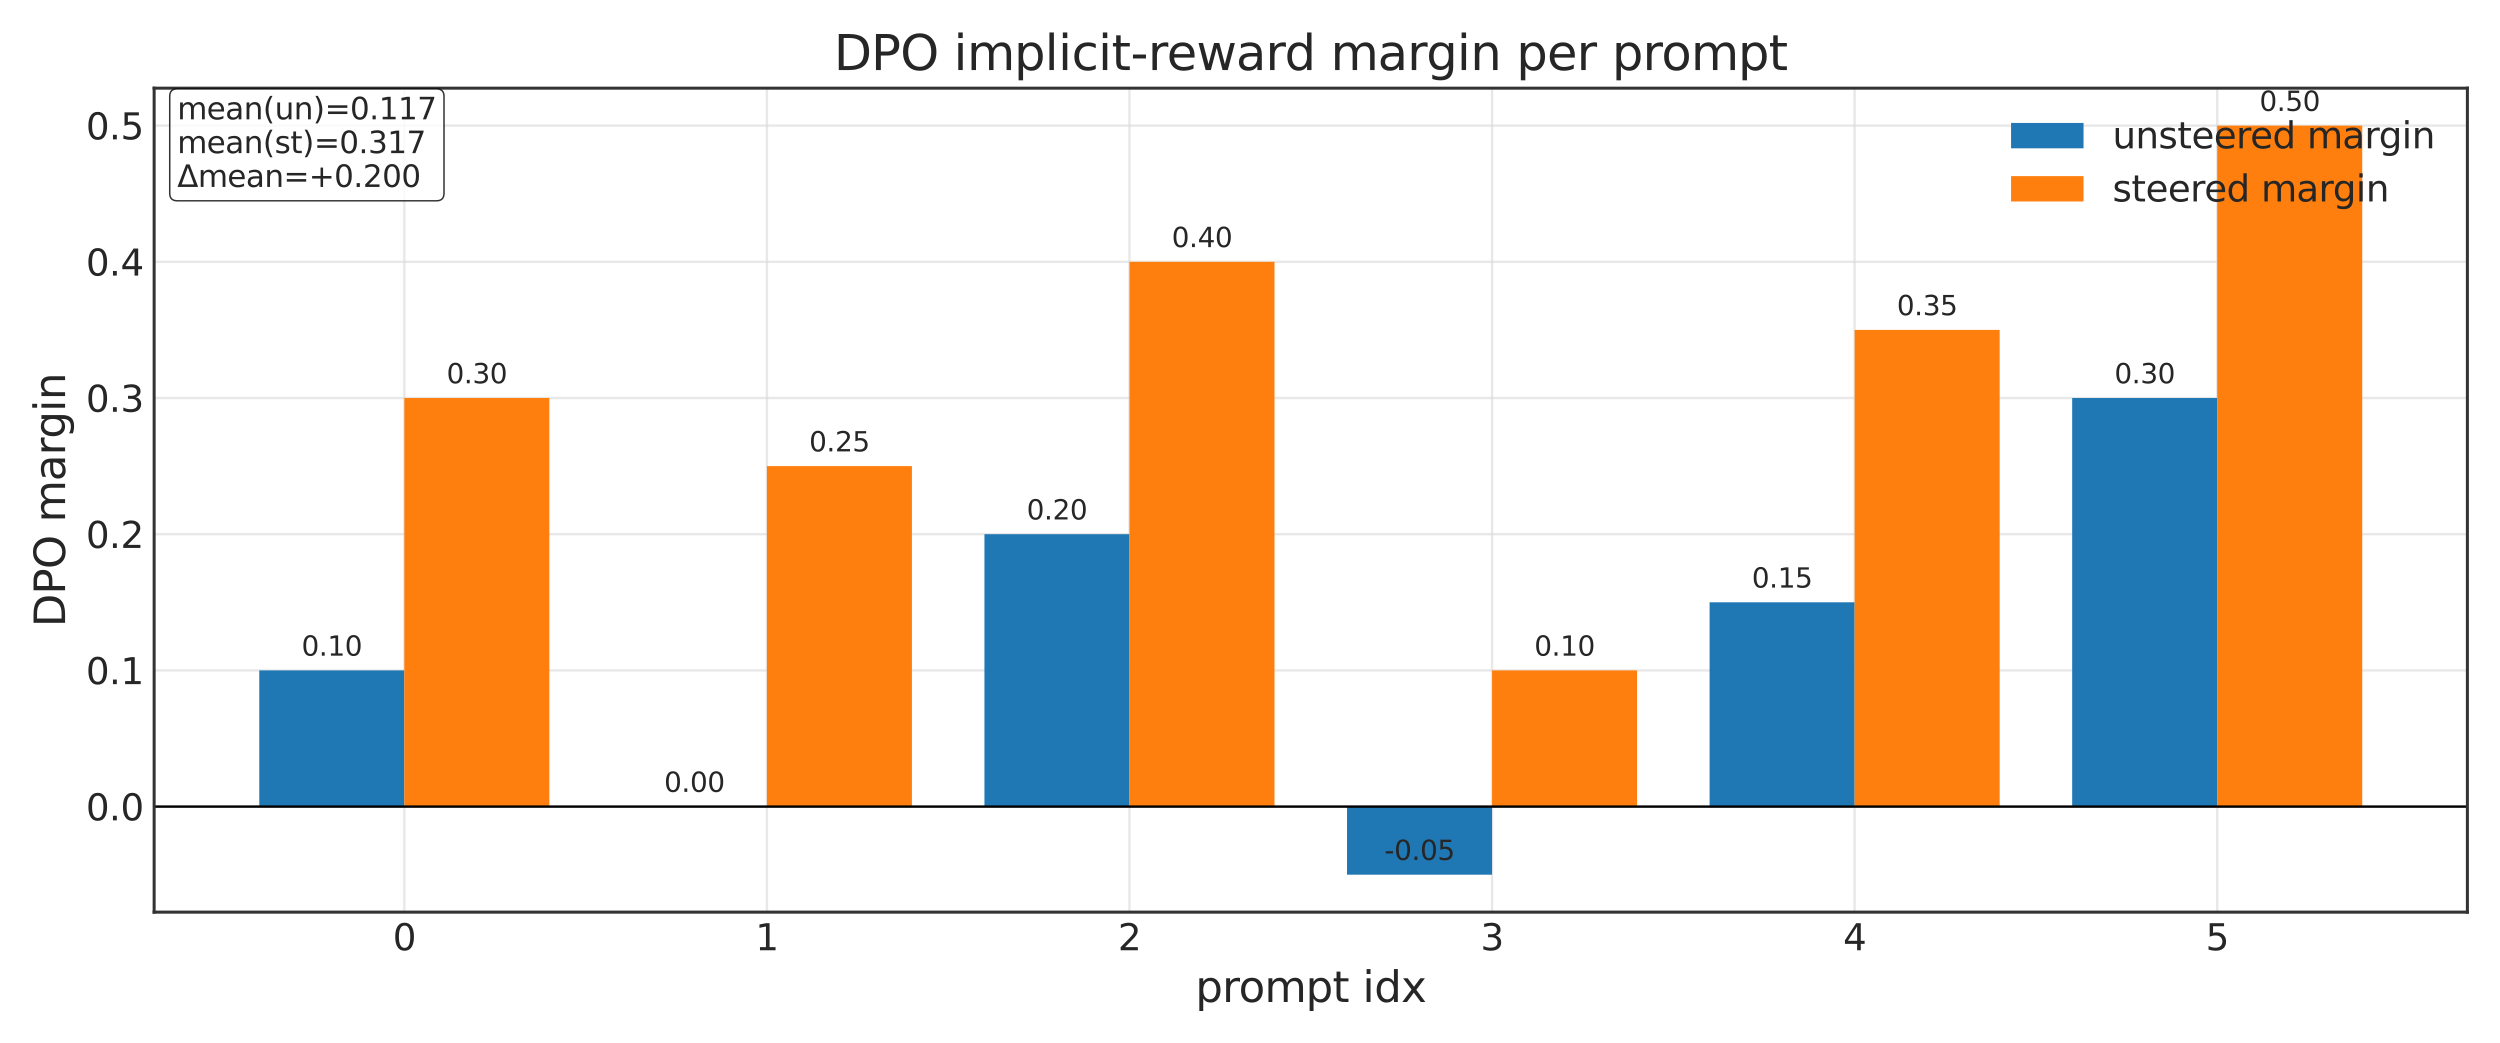 <?xml version="1.0" encoding="utf-8" standalone="no"?>
<!DOCTYPE svg PUBLIC "-//W3C//DTD SVG 1.1//EN"
  "http://www.w3.org/Graphics/SVG/1.1/DTD/svg11.dtd">
<svg xmlns:xlink="http://www.w3.org/1999/xlink" width="828pt" height="345.6pt" viewBox="0 0 828 345.6" xmlns="http://www.w3.org/2000/svg" version="1.1">
 <defs>
  <style type="text/css">*{stroke-linejoin: round; stroke-linecap: butt}</style>
 </defs>
 <g id="figure_1">
  <g id="patch_1">
   <path d="M 0 345.6 
L 828 345.6 
L 828 0 
L 0 0 
z
" style="fill: #ffffff"/>
  </g>
  <g id="axes_1">
   <g id="patch_2">
    <path d="M 51.05 302.1 
L 817.2 302.1 
L 817.2 29.2 
L 51.05 29.2 
z
" style="fill: #ffffff"/>
   </g>
   <g id="matplotlib.axis_1">
    <g id="xtick_1">
     <g id="line2d_1">
      <path d="M 133.909 302.1 
L 133.909 29.2 
" clip-path="url(#pfc1f8796e2)" style="fill: none; stroke: #d9d9d9; stroke-opacity: 0.6; stroke-width: 0.8; stroke-linecap: round"/>
     </g>
     <g id="line2d_2"/>
     <g id="text_1">
      <!-- 0 -->
      <g style="fill: #262626" transform="translate(130.092 314.718) scale(0.12 -0.12)">
       <defs>
        <path id="DejaVuSans-30" d="M 2034 4250 
Q 1547 4250 1301 3770 
Q 1056 3291 1056 2328 
Q 1056 1369 1301 889 
Q 1547 409 2034 409 
Q 2525 409 2770 889 
Q 3016 1369 3016 2328 
Q 3016 3291 2770 3770 
Q 2525 4250 2034 4250 
z
M 2034 4750 
Q 2819 4750 3233 4129 
Q 3647 3509 3647 2328 
Q 3647 1150 3233 529 
Q 2819 -91 2034 -91 
Q 1250 -91 836 529 
Q 422 1150 422 2328 
Q 422 3509 836 4129 
Q 1250 4750 2034 4750 
z
" transform="scale(0.016)"/>
       </defs>
       <use xlink:href="#DejaVuSans-30"/>
      </g>
     </g>
    </g>
    <g id="xtick_2">
     <g id="line2d_3">
      <path d="M 253.996 302.1 
L 253.996 29.2 
" clip-path="url(#pfc1f8796e2)" style="fill: none; stroke: #d9d9d9; stroke-opacity: 0.6; stroke-width: 0.8; stroke-linecap: round"/>
     </g>
     <g id="line2d_4"/>
     <g id="text_2">
      <!-- 1 -->
      <g style="fill: #262626" transform="translate(250.178 314.718) scale(0.12 -0.12)">
       <defs>
        <path id="DejaVuSans-31" d="M 794 531 
L 1825 531 
L 1825 4091 
L 703 3866 
L 703 4441 
L 1819 4666 
L 2450 4666 
L 2450 531 
L 3481 531 
L 3481 0 
L 794 0 
L 794 531 
z
" transform="scale(0.016)"/>
       </defs>
       <use xlink:href="#DejaVuSans-31"/>
      </g>
     </g>
    </g>
    <g id="xtick_3">
     <g id="line2d_5">
      <path d="M 374.082 302.1 
L 374.082 29.2 
" clip-path="url(#pfc1f8796e2)" style="fill: none; stroke: #d9d9d9; stroke-opacity: 0.6; stroke-width: 0.8; stroke-linecap: round"/>
     </g>
     <g id="line2d_6"/>
     <g id="text_3">
      <!-- 2 -->
      <g style="fill: #262626" transform="translate(370.264 314.718) scale(0.12 -0.12)">
       <defs>
        <path id="DejaVuSans-32" d="M 1228 531 
L 3431 531 
L 3431 0 
L 469 0 
L 469 531 
Q 828 903 1448 1529 
Q 2069 2156 2228 2338 
Q 2531 2678 2651 2914 
Q 2772 3150 2772 3378 
Q 2772 3750 2511 3984 
Q 2250 4219 1831 4219 
Q 1534 4219 1204 4116 
Q 875 4013 500 3803 
L 500 4441 
Q 881 4594 1212 4672 
Q 1544 4750 1819 4750 
Q 2544 4750 2975 4387 
Q 3406 4025 3406 3419 
Q 3406 3131 3298 2873 
Q 3191 2616 2906 2266 
Q 2828 2175 2409 1742 
Q 1991 1309 1228 531 
z
" transform="scale(0.016)"/>
       </defs>
       <use xlink:href="#DejaVuSans-32"/>
      </g>
     </g>
    </g>
    <g id="xtick_4">
     <g id="line2d_7">
      <path d="M 494.168 302.1 
L 494.168 29.2 
" clip-path="url(#pfc1f8796e2)" style="fill: none; stroke: #d9d9d9; stroke-opacity: 0.6; stroke-width: 0.8; stroke-linecap: round"/>
     </g>
     <g id="line2d_8"/>
     <g id="text_4">
      <!-- 3 -->
      <g style="fill: #262626" transform="translate(490.351 314.718) scale(0.12 -0.12)">
       <defs>
        <path id="DejaVuSans-33" d="M 2597 2516 
Q 3050 2419 3304 2112 
Q 3559 1806 3559 1356 
Q 3559 666 3084 287 
Q 2609 -91 1734 -91 
Q 1441 -91 1130 -33 
Q 819 25 488 141 
L 488 750 
Q 750 597 1062 519 
Q 1375 441 1716 441 
Q 2309 441 2620 675 
Q 2931 909 2931 1356 
Q 2931 1769 2642 2001 
Q 2353 2234 1838 2234 
L 1294 2234 
L 1294 2753 
L 1863 2753 
Q 2328 2753 2575 2939 
Q 2822 3125 2822 3475 
Q 2822 3834 2567 4026 
Q 2313 4219 1838 4219 
Q 1578 4219 1281 4162 
Q 984 4106 628 3988 
L 628 4550 
Q 988 4650 1302 4700 
Q 1616 4750 1894 4750 
Q 2613 4750 3031 4423 
Q 3450 4097 3450 3541 
Q 3450 3153 3228 2886 
Q 3006 2619 2597 2516 
z
" transform="scale(0.016)"/>
       </defs>
       <use xlink:href="#DejaVuSans-33"/>
      </g>
     </g>
    </g>
    <g id="xtick_5">
     <g id="line2d_9">
      <path d="M 614.254 302.1 
L 614.254 29.2 
" clip-path="url(#pfc1f8796e2)" style="fill: none; stroke: #d9d9d9; stroke-opacity: 0.6; stroke-width: 0.8; stroke-linecap: round"/>
     </g>
     <g id="line2d_10"/>
     <g id="text_5">
      <!-- 4 -->
      <g style="fill: #262626" transform="translate(610.437 314.718) scale(0.12 -0.12)">
       <defs>
        <path id="DejaVuSans-34" d="M 2419 4116 
L 825 1625 
L 2419 1625 
L 2419 4116 
z
M 2253 4666 
L 3047 4666 
L 3047 1625 
L 3713 1625 
L 3713 1100 
L 3047 1100 
L 3047 0 
L 2419 0 
L 2419 1100 
L 313 1100 
L 313 1709 
L 2253 4666 
z
" transform="scale(0.016)"/>
       </defs>
       <use xlink:href="#DejaVuSans-34"/>
      </g>
     </g>
    </g>
    <g id="xtick_6">
     <g id="line2d_11">
      <path d="M 734.341 302.1 
L 734.341 29.2 
" clip-path="url(#pfc1f8796e2)" style="fill: none; stroke: #d9d9d9; stroke-opacity: 0.6; stroke-width: 0.8; stroke-linecap: round"/>
     </g>
     <g id="line2d_12"/>
     <g id="text_6">
      <!-- 5 -->
      <g style="fill: #262626" transform="translate(730.523 314.718) scale(0.12 -0.12)">
       <defs>
        <path id="DejaVuSans-35" d="M 691 4666 
L 3169 4666 
L 3169 4134 
L 1269 4134 
L 1269 2991 
Q 1406 3038 1543 3061 
Q 1681 3084 1819 3084 
Q 2600 3084 3056 2656 
Q 3513 2228 3513 1497 
Q 3513 744 3044 326 
Q 2575 -91 1722 -91 
Q 1428 -91 1123 -41 
Q 819 9 494 109 
L 494 744 
Q 775 591 1075 516 
Q 1375 441 1709 441 
Q 2250 441 2565 725 
Q 2881 1009 2881 1497 
Q 2881 1984 2565 2268 
Q 2250 2553 1709 2553 
Q 1456 2553 1204 2497 
Q 953 2441 691 2322 
L 691 4666 
z
" transform="scale(0.016)"/>
       </defs>
       <use xlink:href="#DejaVuSans-35"/>
      </g>
     </g>
    </g>
    <g id="text_7">
     <!-- prompt idx -->
     <g style="fill: #262626" transform="translate(395.915 331.852) scale(0.14 -0.14)">
      <defs>
       <path id="DejaVuSans-70" d="M 1159 525 
L 1159 -1331 
L 581 -1331 
L 581 3500 
L 1159 3500 
L 1159 2969 
Q 1341 3281 1617 3432 
Q 1894 3584 2278 3584 
Q 2916 3584 3314 3078 
Q 3713 2572 3713 1747 
Q 3713 922 3314 415 
Q 2916 -91 2278 -91 
Q 1894 -91 1617 61 
Q 1341 213 1159 525 
z
M 3116 1747 
Q 3116 2381 2855 2742 
Q 2594 3103 2138 3103 
Q 1681 3103 1420 2742 
Q 1159 2381 1159 1747 
Q 1159 1113 1420 752 
Q 1681 391 2138 391 
Q 2594 391 2855 752 
Q 3116 1113 3116 1747 
z
" transform="scale(0.016)"/>
       <path id="DejaVuSans-72" d="M 2631 2963 
Q 2534 3019 2420 3045 
Q 2306 3072 2169 3072 
Q 1681 3072 1420 2755 
Q 1159 2438 1159 1844 
L 1159 0 
L 581 0 
L 581 3500 
L 1159 3500 
L 1159 2956 
Q 1341 3275 1631 3429 
Q 1922 3584 2338 3584 
Q 2397 3584 2469 3576 
Q 2541 3569 2628 3553 
L 2631 2963 
z
" transform="scale(0.016)"/>
       <path id="DejaVuSans-6f" d="M 1959 3097 
Q 1497 3097 1228 2736 
Q 959 2375 959 1747 
Q 959 1119 1226 758 
Q 1494 397 1959 397 
Q 2419 397 2687 759 
Q 2956 1122 2956 1747 
Q 2956 2369 2687 2733 
Q 2419 3097 1959 3097 
z
M 1959 3584 
Q 2709 3584 3137 3096 
Q 3566 2609 3566 1747 
Q 3566 888 3137 398 
Q 2709 -91 1959 -91 
Q 1206 -91 779 398 
Q 353 888 353 1747 
Q 353 2609 779 3096 
Q 1206 3584 1959 3584 
z
" transform="scale(0.016)"/>
       <path id="DejaVuSans-6d" d="M 3328 2828 
Q 3544 3216 3844 3400 
Q 4144 3584 4550 3584 
Q 5097 3584 5394 3201 
Q 5691 2819 5691 2113 
L 5691 0 
L 5113 0 
L 5113 2094 
Q 5113 2597 4934 2840 
Q 4756 3084 4391 3084 
Q 3944 3084 3684 2787 
Q 3425 2491 3425 1978 
L 3425 0 
L 2847 0 
L 2847 2094 
Q 2847 2600 2669 2842 
Q 2491 3084 2119 3084 
Q 1678 3084 1418 2786 
Q 1159 2488 1159 1978 
L 1159 0 
L 581 0 
L 581 3500 
L 1159 3500 
L 1159 2956 
Q 1356 3278 1631 3431 
Q 1906 3584 2284 3584 
Q 2666 3584 2933 3390 
Q 3200 3197 3328 2828 
z
" transform="scale(0.016)"/>
       <path id="DejaVuSans-74" d="M 1172 4494 
L 1172 3500 
L 2356 3500 
L 2356 3053 
L 1172 3053 
L 1172 1153 
Q 1172 725 1289 603 
Q 1406 481 1766 481 
L 2356 481 
L 2356 0 
L 1766 0 
Q 1100 0 847 248 
Q 594 497 594 1153 
L 594 3053 
L 172 3053 
L 172 3500 
L 594 3500 
L 594 4494 
L 1172 4494 
z
" transform="scale(0.016)"/>
       <path id="DejaVuSans-20" transform="scale(0.016)"/>
       <path id="DejaVuSans-69" d="M 603 3500 
L 1178 3500 
L 1178 0 
L 603 0 
L 603 3500 
z
M 603 4863 
L 1178 4863 
L 1178 4134 
L 603 4134 
L 603 4863 
z
" transform="scale(0.016)"/>
       <path id="DejaVuSans-64" d="M 2906 2969 
L 2906 4863 
L 3481 4863 
L 3481 0 
L 2906 0 
L 2906 525 
Q 2725 213 2448 61 
Q 2172 -91 1784 -91 
Q 1150 -91 751 415 
Q 353 922 353 1747 
Q 353 2572 751 3078 
Q 1150 3584 1784 3584 
Q 2172 3584 2448 3432 
Q 2725 3281 2906 2969 
z
M 947 1747 
Q 947 1113 1208 752 
Q 1469 391 1925 391 
Q 2381 391 2643 752 
Q 2906 1113 2906 1747 
Q 2906 2381 2643 2742 
Q 2381 3103 1925 3103 
Q 1469 3103 1208 2742 
Q 947 2381 947 1747 
z
" transform="scale(0.016)"/>
       <path id="DejaVuSans-78" d="M 3513 3500 
L 2247 1797 
L 3578 0 
L 2900 0 
L 1881 1375 
L 863 0 
L 184 0 
L 1544 1831 
L 300 3500 
L 978 3500 
L 1906 2253 
L 2834 3500 
L 3513 3500 
z
" transform="scale(0.016)"/>
      </defs>
      <use xlink:href="#DejaVuSans-70"/>
      <use xlink:href="#DejaVuSans-72" transform="translate(63.477 0)"/>
      <use xlink:href="#DejaVuSans-6f" transform="translate(102.34 0)"/>
      <use xlink:href="#DejaVuSans-6d" transform="translate(163.521 0)"/>
      <use xlink:href="#DejaVuSans-70" transform="translate(260.934 0)"/>
      <use xlink:href="#DejaVuSans-74" transform="translate(324.41 0)"/>
      <use xlink:href="#DejaVuSans-20" transform="translate(363.619 0)"/>
      <use xlink:href="#DejaVuSans-69" transform="translate(395.406 0)"/>
      <use xlink:href="#DejaVuSans-64" transform="translate(423.189 0)"/>
      <use xlink:href="#DejaVuSans-78" transform="translate(486.666 0)"/>
     </g>
    </g>
   </g>
   <g id="matplotlib.axis_2">
    <g id="ytick_1">
     <g id="line2d_13">
      <path d="M 51.05 267.142 
L 817.2 267.142 
" clip-path="url(#pfc1f8796e2)" style="fill: none; stroke: #d9d9d9; stroke-opacity: 0.6; stroke-width: 0.8; stroke-linecap: round"/>
     </g>
     <g id="line2d_14"/>
     <g id="text_8">
      <!-- 0.0 -->
      <g style="fill: #262626" transform="translate(28.466 271.701) scale(0.12 -0.12)">
       <defs>
        <path id="DejaVuSans-2e" d="M 684 794 
L 1344 794 
L 1344 0 
L 684 0 
L 684 794 
z
" transform="scale(0.016)"/>
       </defs>
       <use xlink:href="#DejaVuSans-30"/>
       <use xlink:href="#DejaVuSans-2e" transform="translate(63.623 0)"/>
       <use xlink:href="#DejaVuSans-30" transform="translate(95.41 0)"/>
      </g>
     </g>
    </g>
    <g id="ytick_2">
     <g id="line2d_15">
      <path d="M 51.05 222.034 
L 817.2 222.034 
" clip-path="url(#pfc1f8796e2)" style="fill: none; stroke: #d9d9d9; stroke-opacity: 0.6; stroke-width: 0.8; stroke-linecap: round"/>
     </g>
     <g id="line2d_16"/>
     <g id="text_9">
      <!-- 0.1 -->
      <g style="fill: #262626" transform="translate(28.466 226.593) scale(0.12 -0.12)">
       <use xlink:href="#DejaVuSans-30"/>
       <use xlink:href="#DejaVuSans-2e" transform="translate(63.623 0)"/>
       <use xlink:href="#DejaVuSans-31" transform="translate(95.41 0)"/>
      </g>
     </g>
    </g>
    <g id="ytick_3">
     <g id="line2d_17">
      <path d="M 51.05 176.927 
L 817.2 176.927 
" clip-path="url(#pfc1f8796e2)" style="fill: none; stroke: #d9d9d9; stroke-opacity: 0.6; stroke-width: 0.8; stroke-linecap: round"/>
     </g>
     <g id="line2d_18"/>
     <g id="text_10">
      <!-- 0.2 -->
      <g style="fill: #262626" transform="translate(28.466 181.486) scale(0.12 -0.12)">
       <use xlink:href="#DejaVuSans-30"/>
       <use xlink:href="#DejaVuSans-2e" transform="translate(63.623 0)"/>
       <use xlink:href="#DejaVuSans-32" transform="translate(95.41 0)"/>
      </g>
     </g>
    </g>
    <g id="ytick_4">
     <g id="line2d_19">
      <path d="M 51.05 131.819 
L 817.2 131.819 
" clip-path="url(#pfc1f8796e2)" style="fill: none; stroke: #d9d9d9; stroke-opacity: 0.6; stroke-width: 0.8; stroke-linecap: round"/>
     </g>
     <g id="line2d_20"/>
     <g id="text_11">
      <!-- 0.3 -->
      <g style="fill: #262626" transform="translate(28.466 136.378) scale(0.12 -0.12)">
       <use xlink:href="#DejaVuSans-30"/>
       <use xlink:href="#DejaVuSans-2e" transform="translate(63.623 0)"/>
       <use xlink:href="#DejaVuSans-33" transform="translate(95.41 0)"/>
      </g>
     </g>
    </g>
    <g id="ytick_5">
     <g id="line2d_21">
      <path d="M 51.05 86.712 
L 817.2 86.712 
" clip-path="url(#pfc1f8796e2)" style="fill: none; stroke: #d9d9d9; stroke-opacity: 0.6; stroke-width: 0.8; stroke-linecap: round"/>
     </g>
     <g id="line2d_22"/>
     <g id="text_12">
      <!-- 0.4 -->
      <g style="fill: #262626" transform="translate(28.466 91.271) scale(0.12 -0.12)">
       <use xlink:href="#DejaVuSans-30"/>
       <use xlink:href="#DejaVuSans-2e" transform="translate(63.623 0)"/>
       <use xlink:href="#DejaVuSans-34" transform="translate(95.41 0)"/>
      </g>
     </g>
    </g>
    <g id="ytick_6">
     <g id="line2d_23">
      <path d="M 51.05 41.605 
L 817.2 41.605 
" clip-path="url(#pfc1f8796e2)" style="fill: none; stroke: #d9d9d9; stroke-opacity: 0.6; stroke-width: 0.8; stroke-linecap: round"/>
     </g>
     <g id="line2d_24"/>
     <g id="text_13">
      <!-- 0.5 -->
      <g style="fill: #262626" transform="translate(28.466 46.164) scale(0.12 -0.12)">
       <use xlink:href="#DejaVuSans-30"/>
       <use xlink:href="#DejaVuSans-2e" transform="translate(63.623 0)"/>
       <use xlink:href="#DejaVuSans-35" transform="translate(95.41 0)"/>
      </g>
     </g>
    </g>
    <g id="text_14">
     <!-- DPO margin -->
     <g style="fill: #262626" transform="translate(21.555 207.684) rotate(-90) scale(0.14 -0.14)">
      <defs>
       <path id="DejaVuSans-44" d="M 1259 4147 
L 1259 519 
L 2022 519 
Q 2988 519 3436 956 
Q 3884 1394 3884 2338 
Q 3884 3275 3436 3711 
Q 2988 4147 2022 4147 
L 1259 4147 
z
M 628 4666 
L 1925 4666 
Q 3281 4666 3915 4102 
Q 4550 3538 4550 2338 
Q 4550 1131 3912 565 
Q 3275 0 1925 0 
L 628 0 
L 628 4666 
z
" transform="scale(0.016)"/>
       <path id="DejaVuSans-50" d="M 1259 4147 
L 1259 2394 
L 2053 2394 
Q 2494 2394 2734 2622 
Q 2975 2850 2975 3272 
Q 2975 3691 2734 3919 
Q 2494 4147 2053 4147 
L 1259 4147 
z
M 628 4666 
L 2053 4666 
Q 2838 4666 3239 4311 
Q 3641 3956 3641 3272 
Q 3641 2581 3239 2228 
Q 2838 1875 2053 1875 
L 1259 1875 
L 1259 0 
L 628 0 
L 628 4666 
z
" transform="scale(0.016)"/>
       <path id="DejaVuSans-4f" d="M 2522 4238 
Q 1834 4238 1429 3725 
Q 1025 3213 1025 2328 
Q 1025 1447 1429 934 
Q 1834 422 2522 422 
Q 3209 422 3611 934 
Q 4013 1447 4013 2328 
Q 4013 3213 3611 3725 
Q 3209 4238 2522 4238 
z
M 2522 4750 
Q 3503 4750 4090 4092 
Q 4678 3434 4678 2328 
Q 4678 1225 4090 567 
Q 3503 -91 2522 -91 
Q 1538 -91 948 565 
Q 359 1222 359 2328 
Q 359 3434 948 4092 
Q 1538 4750 2522 4750 
z
" transform="scale(0.016)"/>
       <path id="DejaVuSans-61" d="M 2194 1759 
Q 1497 1759 1228 1600 
Q 959 1441 959 1056 
Q 959 750 1161 570 
Q 1363 391 1709 391 
Q 2188 391 2477 730 
Q 2766 1069 2766 1631 
L 2766 1759 
L 2194 1759 
z
M 3341 1997 
L 3341 0 
L 2766 0 
L 2766 531 
Q 2569 213 2275 61 
Q 1981 -91 1556 -91 
Q 1019 -91 701 211 
Q 384 513 384 1019 
Q 384 1609 779 1909 
Q 1175 2209 1959 2209 
L 2766 2209 
L 2766 2266 
Q 2766 2663 2505 2880 
Q 2244 3097 1772 3097 
Q 1472 3097 1187 3025 
Q 903 2953 641 2809 
L 641 3341 
Q 956 3463 1253 3523 
Q 1550 3584 1831 3584 
Q 2591 3584 2966 3190 
Q 3341 2797 3341 1997 
z
" transform="scale(0.016)"/>
       <path id="DejaVuSans-67" d="M 2906 1791 
Q 2906 2416 2648 2759 
Q 2391 3103 1925 3103 
Q 1463 3103 1205 2759 
Q 947 2416 947 1791 
Q 947 1169 1205 825 
Q 1463 481 1925 481 
Q 2391 481 2648 825 
Q 2906 1169 2906 1791 
z
M 3481 434 
Q 3481 -459 3084 -895 
Q 2688 -1331 1869 -1331 
Q 1566 -1331 1297 -1286 
Q 1028 -1241 775 -1147 
L 775 -588 
Q 1028 -725 1275 -790 
Q 1522 -856 1778 -856 
Q 2344 -856 2625 -561 
Q 2906 -266 2906 331 
L 2906 616 
Q 2728 306 2450 153 
Q 2172 0 1784 0 
Q 1141 0 747 490 
Q 353 981 353 1791 
Q 353 2603 747 3093 
Q 1141 3584 1784 3584 
Q 2172 3584 2450 3431 
Q 2728 3278 2906 2969 
L 2906 3500 
L 3481 3500 
L 3481 434 
z
" transform="scale(0.016)"/>
       <path id="DejaVuSans-6e" d="M 3513 2113 
L 3513 0 
L 2938 0 
L 2938 2094 
Q 2938 2591 2744 2837 
Q 2550 3084 2163 3084 
Q 1697 3084 1428 2787 
Q 1159 2491 1159 1978 
L 1159 0 
L 581 0 
L 581 3500 
L 1159 3500 
L 1159 2956 
Q 1366 3272 1645 3428 
Q 1925 3584 2291 3584 
Q 2894 3584 3203 3211 
Q 3513 2838 3513 2113 
z
" transform="scale(0.016)"/>
      </defs>
      <use xlink:href="#DejaVuSans-44"/>
      <use xlink:href="#DejaVuSans-50" transform="translate(77.002 0)"/>
      <use xlink:href="#DejaVuSans-4f" transform="translate(137.305 0)"/>
      <use xlink:href="#DejaVuSans-20" transform="translate(216.016 0)"/>
      <use xlink:href="#DejaVuSans-6d" transform="translate(247.803 0)"/>
      <use xlink:href="#DejaVuSans-61" transform="translate(345.215 0)"/>
      <use xlink:href="#DejaVuSans-72" transform="translate(406.494 0)"/>
      <use xlink:href="#DejaVuSans-67" transform="translate(445.857 0)"/>
      <use xlink:href="#DejaVuSans-69" transform="translate(509.334 0)"/>
      <use xlink:href="#DejaVuSans-6e" transform="translate(537.117 0)"/>
     </g>
    </g>
   </g>
   <g id="patch_3">
    <path d="M 85.875 267.142 
L 133.909 267.142 
L 133.909 222.034 
L 85.875 222.034 
z
" clip-path="url(#pfc1f8796e2)" style="fill: #1f77b4"/>
   </g>
   <g id="patch_4">
    <path d="M 205.961 267.142 
L 253.996 267.142 
L 253.996 267.142 
L 205.961 267.142 
z
" clip-path="url(#pfc1f8796e2)" style="fill: #1f77b4"/>
   </g>
   <g id="patch_5">
    <path d="M 326.047 267.142 
L 374.082 267.142 
L 374.082 176.927 
L 326.047 176.927 
z
" clip-path="url(#pfc1f8796e2)" style="fill: #1f77b4"/>
   </g>
   <g id="patch_6">
    <path d="M 446.134 267.142 
L 494.168 267.142 
L 494.168 289.695 
L 446.134 289.695 
z
" clip-path="url(#pfc1f8796e2)" style="fill: #1f77b4"/>
   </g>
   <g id="patch_7">
    <path d="M 566.22 267.142 
L 614.254 267.142 
L 614.254 199.481 
L 566.22 199.481 
z
" clip-path="url(#pfc1f8796e2)" style="fill: #1f77b4"/>
   </g>
   <g id="patch_8">
    <path d="M 686.306 267.142 
L 734.341 267.142 
L 734.341 131.819 
L 686.306 131.819 
z
" clip-path="url(#pfc1f8796e2)" style="fill: #1f77b4"/>
   </g>
   <g id="patch_9">
    <path d="M 133.909 267.142 
L 181.944 267.142 
L 181.944 131.819 
L 133.909 131.819 
z
" clip-path="url(#pfc1f8796e2)" style="fill: #ff7f0e"/>
   </g>
   <g id="patch_10">
    <path d="M 253.996 267.142 
L 302.03 267.142 
L 302.03 154.373 
L 253.996 154.373 
z
" clip-path="url(#pfc1f8796e2)" style="fill: #ff7f0e"/>
   </g>
   <g id="patch_11">
    <path d="M 374.082 267.142 
L 422.116 267.142 
L 422.116 86.712 
L 374.082 86.712 
z
" clip-path="url(#pfc1f8796e2)" style="fill: #ff7f0e"/>
   </g>
   <g id="patch_12">
    <path d="M 494.168 267.142 
L 542.203 267.142 
L 542.203 222.034 
L 494.168 222.034 
z
" clip-path="url(#pfc1f8796e2)" style="fill: #ff7f0e"/>
   </g>
   <g id="patch_13">
    <path d="M 614.254 267.142 
L 662.289 267.142 
L 662.289 109.266 
L 614.254 109.266 
z
" clip-path="url(#pfc1f8796e2)" style="fill: #ff7f0e"/>
   </g>
   <g id="patch_14">
    <path d="M 734.341 267.142 
L 782.375 267.142 
L 782.375 41.605 
L 734.341 41.605 
z
" clip-path="url(#pfc1f8796e2)" style="fill: #ff7f0e"/>
   </g>
   <g id="line2d_25">
    <path d="M 51.05 267.142 
L 817.2 267.142 
" clip-path="url(#pfc1f8796e2)" style="fill: none; stroke: #000000; stroke-width: 0.8; stroke-linecap: round"/>
   </g>
   <g id="patch_15">
    <path d="M 51.05 302.1 
L 51.05 29.2 
" style="fill: none; stroke: #333333; stroke-linejoin: miter; stroke-linecap: square"/>
   </g>
   <g id="patch_16">
    <path d="M 817.2 302.1 
L 817.2 29.2 
" style="fill: none; stroke: #333333; stroke-linejoin: miter; stroke-linecap: square"/>
   </g>
   <g id="patch_17">
    <path d="M 51.05 302.1 
L 817.2 302.1 
" style="fill: none; stroke: #333333; stroke-linejoin: miter; stroke-linecap: square"/>
   </g>
   <g id="patch_18">
    <path d="M 51.05 29.2 
L 817.2 29.2 
" style="fill: none; stroke: #333333; stroke-linejoin: miter; stroke-linecap: square"/>
   </g>
   <g id="text_15">
    <g id="patch_19">
     <path d="M 58.712 66.503 
L 144.557 66.503 
Q 147.057 66.503 147.057 64.003 
L 147.057 31.929 
Q 147.057 29.429 144.557 29.429 
L 58.712 29.429 
Q 56.212 29.429 56.212 31.929 
L 56.212 64.003 
Q 56.212 66.503 58.712 66.503 
z
" style="fill: #ffffff; opacity: 0.8; stroke: #000000; stroke-width: 0.5; stroke-linejoin: miter"/>
    </g>
    <!-- mean(un)=0.117 -->
    <g style="fill: #262626" transform="translate(58.712 39.527) scale(0.1 -0.1)">
     <defs>
      <path id="DejaVuSans-65" d="M 3597 1894 
L 3597 1613 
L 953 1613 
Q 991 1019 1311 708 
Q 1631 397 2203 397 
Q 2534 397 2845 478 
Q 3156 559 3463 722 
L 3463 178 
Q 3153 47 2828 -22 
Q 2503 -91 2169 -91 
Q 1331 -91 842 396 
Q 353 884 353 1716 
Q 353 2575 817 3079 
Q 1281 3584 2069 3584 
Q 2775 3584 3186 3129 
Q 3597 2675 3597 1894 
z
M 3022 2063 
Q 3016 2534 2758 2815 
Q 2500 3097 2075 3097 
Q 1594 3097 1305 2825 
Q 1016 2553 972 2059 
L 3022 2063 
z
" transform="scale(0.016)"/>
      <path id="DejaVuSans-28" d="M 1984 4856 
Q 1566 4138 1362 3434 
Q 1159 2731 1159 2009 
Q 1159 1288 1364 580 
Q 1569 -128 1984 -844 
L 1484 -844 
Q 1016 -109 783 600 
Q 550 1309 550 2009 
Q 550 2706 781 3412 
Q 1013 4119 1484 4856 
L 1984 4856 
z
" transform="scale(0.016)"/>
      <path id="DejaVuSans-75" d="M 544 1381 
L 544 3500 
L 1119 3500 
L 1119 1403 
Q 1119 906 1312 657 
Q 1506 409 1894 409 
Q 2359 409 2629 706 
Q 2900 1003 2900 1516 
L 2900 3500 
L 3475 3500 
L 3475 0 
L 2900 0 
L 2900 538 
Q 2691 219 2414 64 
Q 2138 -91 1772 -91 
Q 1169 -91 856 284 
Q 544 659 544 1381 
z
M 1991 3584 
L 1991 3584 
z
" transform="scale(0.016)"/>
      <path id="DejaVuSans-29" d="M 513 4856 
L 1013 4856 
Q 1481 4119 1714 3412 
Q 1947 2706 1947 2009 
Q 1947 1309 1714 600 
Q 1481 -109 1013 -844 
L 513 -844 
Q 928 -128 1133 580 
Q 1338 1288 1338 2009 
Q 1338 2731 1133 3434 
Q 928 4138 513 4856 
z
" transform="scale(0.016)"/>
      <path id="DejaVuSans-3d" d="M 678 2906 
L 4684 2906 
L 4684 2381 
L 678 2381 
L 678 2906 
z
M 678 1631 
L 4684 1631 
L 4684 1100 
L 678 1100 
L 678 1631 
z
" transform="scale(0.016)"/>
      <path id="DejaVuSans-37" d="M 525 4666 
L 3525 4666 
L 3525 4397 
L 1831 0 
L 1172 0 
L 2766 4134 
L 525 4134 
L 525 4666 
z
" transform="scale(0.016)"/>
     </defs>
     <use xlink:href="#DejaVuSans-6d"/>
     <use xlink:href="#DejaVuSans-65" transform="translate(97.412 0)"/>
     <use xlink:href="#DejaVuSans-61" transform="translate(158.936 0)"/>
     <use xlink:href="#DejaVuSans-6e" transform="translate(220.215 0)"/>
     <use xlink:href="#DejaVuSans-28" transform="translate(283.594 0)"/>
     <use xlink:href="#DejaVuSans-75" transform="translate(322.607 0)"/>
     <use xlink:href="#DejaVuSans-6e" transform="translate(385.986 0)"/>
     <use xlink:href="#DejaVuSans-29" transform="translate(449.365 0)"/>
     <use xlink:href="#DejaVuSans-3d" transform="translate(488.379 0)"/>
     <use xlink:href="#DejaVuSans-30" transform="translate(572.168 0)"/>
     <use xlink:href="#DejaVuSans-2e" transform="translate(635.791 0)"/>
     <use xlink:href="#DejaVuSans-31" transform="translate(667.578 0)"/>
     <use xlink:href="#DejaVuSans-31" transform="translate(731.201 0)"/>
     <use xlink:href="#DejaVuSans-37" transform="translate(794.824 0)"/>
    </g>
    <!-- mean(st)=0.317 -->
    <g style="fill: #262626" transform="translate(58.712 50.725) scale(0.1 -0.1)">
     <defs>
      <path id="DejaVuSans-73" d="M 2834 3397 
L 2834 2853 
Q 2591 2978 2328 3040 
Q 2066 3103 1784 3103 
Q 1356 3103 1142 2972 
Q 928 2841 928 2578 
Q 928 2378 1081 2264 
Q 1234 2150 1697 2047 
L 1894 2003 
Q 2506 1872 2764 1633 
Q 3022 1394 3022 966 
Q 3022 478 2636 193 
Q 2250 -91 1575 -91 
Q 1294 -91 989 -36 
Q 684 19 347 128 
L 347 722 
Q 666 556 975 473 
Q 1284 391 1588 391 
Q 1994 391 2212 530 
Q 2431 669 2431 922 
Q 2431 1156 2273 1281 
Q 2116 1406 1581 1522 
L 1381 1569 
Q 847 1681 609 1914 
Q 372 2147 372 2553 
Q 372 3047 722 3315 
Q 1072 3584 1716 3584 
Q 2034 3584 2315 3537 
Q 2597 3491 2834 3397 
z
" transform="scale(0.016)"/>
     </defs>
     <use xlink:href="#DejaVuSans-6d"/>
     <use xlink:href="#DejaVuSans-65" transform="translate(97.412 0)"/>
     <use xlink:href="#DejaVuSans-61" transform="translate(158.936 0)"/>
     <use xlink:href="#DejaVuSans-6e" transform="translate(220.215 0)"/>
     <use xlink:href="#DejaVuSans-28" transform="translate(283.594 0)"/>
     <use xlink:href="#DejaVuSans-73" transform="translate(322.607 0)"/>
     <use xlink:href="#DejaVuSans-74" transform="translate(374.707 0)"/>
     <use xlink:href="#DejaVuSans-29" transform="translate(413.916 0)"/>
     <use xlink:href="#DejaVuSans-3d" transform="translate(452.93 0)"/>
     <use xlink:href="#DejaVuSans-30" transform="translate(536.719 0)"/>
     <use xlink:href="#DejaVuSans-2e" transform="translate(600.342 0)"/>
     <use xlink:href="#DejaVuSans-33" transform="translate(632.129 0)"/>
     <use xlink:href="#DejaVuSans-31" transform="translate(695.752 0)"/>
     <use xlink:href="#DejaVuSans-37" transform="translate(759.375 0)"/>
    </g>
    <!-- Δmean=+0.200 -->
    <g style="fill: #262626" transform="translate(58.712 61.923) scale(0.1 -0.1)">
     <defs>
      <path id="DejaVuSans-394" d="M 2188 4044 
L 906 525 
L 3472 525 
L 2188 4044 
z
M 50 0 
L 1831 4666 
L 2547 4666 
L 4325 0 
L 50 0 
z
" transform="scale(0.016)"/>
      <path id="DejaVuSans-2b" d="M 2944 4013 
L 2944 2272 
L 4684 2272 
L 4684 1741 
L 2944 1741 
L 2944 0 
L 2419 0 
L 2419 1741 
L 678 1741 
L 678 2272 
L 2419 2272 
L 2419 4013 
L 2944 4013 
z
" transform="scale(0.016)"/>
     </defs>
     <use xlink:href="#DejaVuSans-394"/>
     <use xlink:href="#DejaVuSans-6d" transform="translate(68.408 0)"/>
     <use xlink:href="#DejaVuSans-65" transform="translate(165.82 0)"/>
     <use xlink:href="#DejaVuSans-61" transform="translate(227.344 0)"/>
     <use xlink:href="#DejaVuSans-6e" transform="translate(288.623 0)"/>
     <use xlink:href="#DejaVuSans-3d" transform="translate(352.002 0)"/>
     <use xlink:href="#DejaVuSans-2b" transform="translate(435.791 0)"/>
     <use xlink:href="#DejaVuSans-30" transform="translate(519.58 0)"/>
     <use xlink:href="#DejaVuSans-2e" transform="translate(583.203 0)"/>
     <use xlink:href="#DejaVuSans-32" transform="translate(614.99 0)"/>
     <use xlink:href="#DejaVuSans-30" transform="translate(678.613 0)"/>
     <use xlink:href="#DejaVuSans-30" transform="translate(742.236 0)"/>
    </g>
   </g>
   <g id="text_16">
    <!-- 0.10 -->
    <g style="fill: #262626" transform="translate(99.873 217.163) scale(0.09 -0.09)">
     <use xlink:href="#DejaVuSans-30"/>
     <use xlink:href="#DejaVuSans-2e" transform="translate(63.623 0)"/>
     <use xlink:href="#DejaVuSans-31" transform="translate(95.41 0)"/>
     <use xlink:href="#DejaVuSans-30" transform="translate(159.033 0)"/>
    </g>
   </g>
   <g id="text_17">
    <!-- 0.00 -->
    <g style="fill: #262626" transform="translate(219.959 262.27) scale(0.09 -0.09)">
     <use xlink:href="#DejaVuSans-30"/>
     <use xlink:href="#DejaVuSans-2e" transform="translate(63.623 0)"/>
     <use xlink:href="#DejaVuSans-30" transform="translate(95.41 0)"/>
     <use xlink:href="#DejaVuSans-30" transform="translate(159.033 0)"/>
    </g>
   </g>
   <g id="text_18">
    <!-- 0.20 -->
    <g style="fill: #262626" transform="translate(340.045 172.055) scale(0.09 -0.09)">
     <use xlink:href="#DejaVuSans-30"/>
     <use xlink:href="#DejaVuSans-2e" transform="translate(63.623 0)"/>
     <use xlink:href="#DejaVuSans-32" transform="translate(95.41 0)"/>
     <use xlink:href="#DejaVuSans-30" transform="translate(159.033 0)"/>
    </g>
   </g>
   <g id="text_19">
    <!-- -0.05 -->
    <g style="fill: #262626" transform="translate(458.508 284.824) scale(0.09 -0.09)">
     <defs>
      <path id="DejaVuSans-2d" d="M 313 2009 
L 1997 2009 
L 1997 1497 
L 313 1497 
L 313 2009 
z
" transform="scale(0.016)"/>
     </defs>
     <use xlink:href="#DejaVuSans-2d"/>
     <use xlink:href="#DejaVuSans-30" transform="translate(36.084 0)"/>
     <use xlink:href="#DejaVuSans-2e" transform="translate(99.707 0)"/>
     <use xlink:href="#DejaVuSans-30" transform="translate(131.494 0)"/>
     <use xlink:href="#DejaVuSans-35" transform="translate(195.117 0)"/>
    </g>
   </g>
   <g id="text_20">
    <!-- 0.15 -->
    <g style="fill: #262626" transform="translate(580.218 194.609) scale(0.09 -0.09)">
     <use xlink:href="#DejaVuSans-30"/>
     <use xlink:href="#DejaVuSans-2e" transform="translate(63.623 0)"/>
     <use xlink:href="#DejaVuSans-31" transform="translate(95.41 0)"/>
     <use xlink:href="#DejaVuSans-35" transform="translate(159.033 0)"/>
    </g>
   </g>
   <g id="text_21">
    <!-- 0.30 -->
    <g style="fill: #262626" transform="translate(700.304 126.948) scale(0.09 -0.09)">
     <use xlink:href="#DejaVuSans-30"/>
     <use xlink:href="#DejaVuSans-2e" transform="translate(63.623 0)"/>
     <use xlink:href="#DejaVuSans-33" transform="translate(95.41 0)"/>
     <use xlink:href="#DejaVuSans-30" transform="translate(159.033 0)"/>
    </g>
   </g>
   <g id="text_22">
    <!-- 0.30 -->
    <g style="fill: #262626" transform="translate(147.907 126.948) scale(0.09 -0.09)">
     <use xlink:href="#DejaVuSans-30"/>
     <use xlink:href="#DejaVuSans-2e" transform="translate(63.623 0)"/>
     <use xlink:href="#DejaVuSans-33" transform="translate(95.41 0)"/>
     <use xlink:href="#DejaVuSans-30" transform="translate(159.033 0)"/>
    </g>
   </g>
   <g id="text_23">
    <!-- 0.25 -->
    <g style="fill: #262626" transform="translate(267.993 149.501) scale(0.09 -0.09)">
     <use xlink:href="#DejaVuSans-30"/>
     <use xlink:href="#DejaVuSans-2e" transform="translate(63.623 0)"/>
     <use xlink:href="#DejaVuSans-32" transform="translate(95.41 0)"/>
     <use xlink:href="#DejaVuSans-35" transform="translate(159.033 0)"/>
    </g>
   </g>
   <g id="text_24">
    <!-- 0.40 -->
    <g style="fill: #262626" transform="translate(388.08 81.84) scale(0.09 -0.09)">
     <use xlink:href="#DejaVuSans-30"/>
     <use xlink:href="#DejaVuSans-2e" transform="translate(63.623 0)"/>
     <use xlink:href="#DejaVuSans-34" transform="translate(95.41 0)"/>
     <use xlink:href="#DejaVuSans-30" transform="translate(159.033 0)"/>
    </g>
   </g>
   <g id="text_25">
    <!-- 0.10 -->
    <g style="fill: #262626" transform="translate(508.166 217.163) scale(0.09 -0.09)">
     <use xlink:href="#DejaVuSans-30"/>
     <use xlink:href="#DejaVuSans-2e" transform="translate(63.623 0)"/>
     <use xlink:href="#DejaVuSans-31" transform="translate(95.41 0)"/>
     <use xlink:href="#DejaVuSans-30" transform="translate(159.033 0)"/>
    </g>
   </g>
   <g id="text_26">
    <!-- 0.35 -->
    <g style="fill: #262626" transform="translate(628.252 104.394) scale(0.09 -0.09)">
     <use xlink:href="#DejaVuSans-30"/>
     <use xlink:href="#DejaVuSans-2e" transform="translate(63.623 0)"/>
     <use xlink:href="#DejaVuSans-33" transform="translate(95.41 0)"/>
     <use xlink:href="#DejaVuSans-35" transform="translate(159.033 0)"/>
    </g>
   </g>
   <g id="text_27">
    <!-- 0.50 -->
    <g style="fill: #262626" transform="translate(748.338 36.733) scale(0.09 -0.09)">
     <use xlink:href="#DejaVuSans-30"/>
     <use xlink:href="#DejaVuSans-2e" transform="translate(63.623 0)"/>
     <use xlink:href="#DejaVuSans-35" transform="translate(95.41 0)"/>
     <use xlink:href="#DejaVuSans-30" transform="translate(159.033 0)"/>
    </g>
   </g>
   <g id="text_28">
    <!-- DPO implicit-reward margin per prompt -->
    <g style="fill: #262626" transform="translate(276.192 23.2) scale(0.16 -0.16)">
     <defs>
      <path id="DejaVuSans-6c" d="M 603 4863 
L 1178 4863 
L 1178 0 
L 603 0 
L 603 4863 
z
" transform="scale(0.016)"/>
      <path id="DejaVuSans-63" d="M 3122 3366 
L 3122 2828 
Q 2878 2963 2633 3030 
Q 2388 3097 2138 3097 
Q 1578 3097 1268 2742 
Q 959 2388 959 1747 
Q 959 1106 1268 751 
Q 1578 397 2138 397 
Q 2388 397 2633 464 
Q 2878 531 3122 666 
L 3122 134 
Q 2881 22 2623 -34 
Q 2366 -91 2075 -91 
Q 1284 -91 818 406 
Q 353 903 353 1747 
Q 353 2603 823 3093 
Q 1294 3584 2113 3584 
Q 2378 3584 2631 3529 
Q 2884 3475 3122 3366 
z
" transform="scale(0.016)"/>
      <path id="DejaVuSans-77" d="M 269 3500 
L 844 3500 
L 1563 769 
L 2278 3500 
L 2956 3500 
L 3675 769 
L 4391 3500 
L 4966 3500 
L 4050 0 
L 3372 0 
L 2619 2869 
L 1863 0 
L 1184 0 
L 269 3500 
z
" transform="scale(0.016)"/>
     </defs>
     <use xlink:href="#DejaVuSans-44"/>
     <use xlink:href="#DejaVuSans-50" transform="translate(77.002 0)"/>
     <use xlink:href="#DejaVuSans-4f" transform="translate(137.305 0)"/>
     <use xlink:href="#DejaVuSans-20" transform="translate(216.016 0)"/>
     <use xlink:href="#DejaVuSans-69" transform="translate(247.803 0)"/>
     <use xlink:href="#DejaVuSans-6d" transform="translate(275.586 0)"/>
     <use xlink:href="#DejaVuSans-70" transform="translate(372.998 0)"/>
     <use xlink:href="#DejaVuSans-6c" transform="translate(436.475 0)"/>
     <use xlink:href="#DejaVuSans-69" transform="translate(464.258 0)"/>
     <use xlink:href="#DejaVuSans-63" transform="translate(492.041 0)"/>
     <use xlink:href="#DejaVuSans-69" transform="translate(547.021 0)"/>
     <use xlink:href="#DejaVuSans-74" transform="translate(574.805 0)"/>
     <use xlink:href="#DejaVuSans-2d" transform="translate(614.014 0)"/>
     <use xlink:href="#DejaVuSans-72" transform="translate(650.098 0)"/>
     <use xlink:href="#DejaVuSans-65" transform="translate(688.961 0)"/>
     <use xlink:href="#DejaVuSans-77" transform="translate(750.484 0)"/>
     <use xlink:href="#DejaVuSans-61" transform="translate(832.271 0)"/>
     <use xlink:href="#DejaVuSans-72" transform="translate(893.551 0)"/>
     <use xlink:href="#DejaVuSans-64" transform="translate(932.914 0)"/>
     <use xlink:href="#DejaVuSans-20" transform="translate(996.391 0)"/>
     <use xlink:href="#DejaVuSans-6d" transform="translate(1028.178 0)"/>
     <use xlink:href="#DejaVuSans-61" transform="translate(1125.59 0)"/>
     <use xlink:href="#DejaVuSans-72" transform="translate(1186.869 0)"/>
     <use xlink:href="#DejaVuSans-67" transform="translate(1226.232 0)"/>
     <use xlink:href="#DejaVuSans-69" transform="translate(1289.709 0)"/>
     <use xlink:href="#DejaVuSans-6e" transform="translate(1317.492 0)"/>
     <use xlink:href="#DejaVuSans-20" transform="translate(1380.871 0)"/>
     <use xlink:href="#DejaVuSans-70" transform="translate(1412.658 0)"/>
     <use xlink:href="#DejaVuSans-65" transform="translate(1476.135 0)"/>
     <use xlink:href="#DejaVuSans-72" transform="translate(1537.658 0)"/>
     <use xlink:href="#DejaVuSans-20" transform="translate(1578.771 0)"/>
     <use xlink:href="#DejaVuSans-70" transform="translate(1610.559 0)"/>
     <use xlink:href="#DejaVuSans-72" transform="translate(1674.035 0)"/>
     <use xlink:href="#DejaVuSans-6f" transform="translate(1712.898 0)"/>
     <use xlink:href="#DejaVuSans-6d" transform="translate(1774.08 0)"/>
     <use xlink:href="#DejaVuSans-70" transform="translate(1871.492 0)"/>
     <use xlink:href="#DejaVuSans-74" transform="translate(1934.969 0)"/>
    </g>
   </g>
   <g id="legend_1">
    <g id="patch_20">
     <path d="M 666.066 49.118 
L 690.066 49.118 
L 690.066 40.718 
L 666.066 40.718 
z
" style="fill: #1f77b4"/>
    </g>
    <g id="text_29">
     <!-- unsteered margin -->
     <g style="fill: #262626" transform="translate(699.666 49.118) scale(0.12 -0.12)">
      <use xlink:href="#DejaVuSans-75"/>
      <use xlink:href="#DejaVuSans-6e" transform="translate(63.379 0)"/>
      <use xlink:href="#DejaVuSans-73" transform="translate(126.758 0)"/>
      <use xlink:href="#DejaVuSans-74" transform="translate(178.857 0)"/>
      <use xlink:href="#DejaVuSans-65" transform="translate(218.066 0)"/>
      <use xlink:href="#DejaVuSans-65" transform="translate(279.59 0)"/>
      <use xlink:href="#DejaVuSans-72" transform="translate(341.113 0)"/>
      <use xlink:href="#DejaVuSans-65" transform="translate(379.977 0)"/>
      <use xlink:href="#DejaVuSans-64" transform="translate(441.5 0)"/>
      <use xlink:href="#DejaVuSans-20" transform="translate(504.977 0)"/>
      <use xlink:href="#DejaVuSans-6d" transform="translate(536.764 0)"/>
      <use xlink:href="#DejaVuSans-61" transform="translate(634.176 0)"/>
      <use xlink:href="#DejaVuSans-72" transform="translate(695.455 0)"/>
      <use xlink:href="#DejaVuSans-67" transform="translate(734.818 0)"/>
      <use xlink:href="#DejaVuSans-69" transform="translate(798.295 0)"/>
      <use xlink:href="#DejaVuSans-6e" transform="translate(826.078 0)"/>
     </g>
    </g>
    <g id="patch_21">
     <path d="M 666.066 66.732 
L 690.066 66.732 
L 690.066 58.332 
L 666.066 58.332 
z
" style="fill: #ff7f0e"/>
    </g>
    <g id="text_30">
     <!-- steered margin -->
     <g style="fill: #262626" transform="translate(699.666 66.732) scale(0.12 -0.12)">
      <use xlink:href="#DejaVuSans-73"/>
      <use xlink:href="#DejaVuSans-74" transform="translate(52.1 0)"/>
      <use xlink:href="#DejaVuSans-65" transform="translate(91.309 0)"/>
      <use xlink:href="#DejaVuSans-65" transform="translate(152.832 0)"/>
      <use xlink:href="#DejaVuSans-72" transform="translate(214.355 0)"/>
      <use xlink:href="#DejaVuSans-65" transform="translate(253.219 0)"/>
      <use xlink:href="#DejaVuSans-64" transform="translate(314.742 0)"/>
      <use xlink:href="#DejaVuSans-20" transform="translate(378.219 0)"/>
      <use xlink:href="#DejaVuSans-6d" transform="translate(410.006 0)"/>
      <use xlink:href="#DejaVuSans-61" transform="translate(507.418 0)"/>
      <use xlink:href="#DejaVuSans-72" transform="translate(568.697 0)"/>
      <use xlink:href="#DejaVuSans-67" transform="translate(608.061 0)"/>
      <use xlink:href="#DejaVuSans-69" transform="translate(671.537 0)"/>
      <use xlink:href="#DejaVuSans-6e" transform="translate(699.32 0)"/>
     </g>
    </g>
   </g>
  </g>
 </g>
 <defs>
  <clipPath id="pfc1f8796e2">
   <rect x="51.05" y="29.2" width="766.15" height="272.9"/>
  </clipPath>
 </defs>
</svg>
